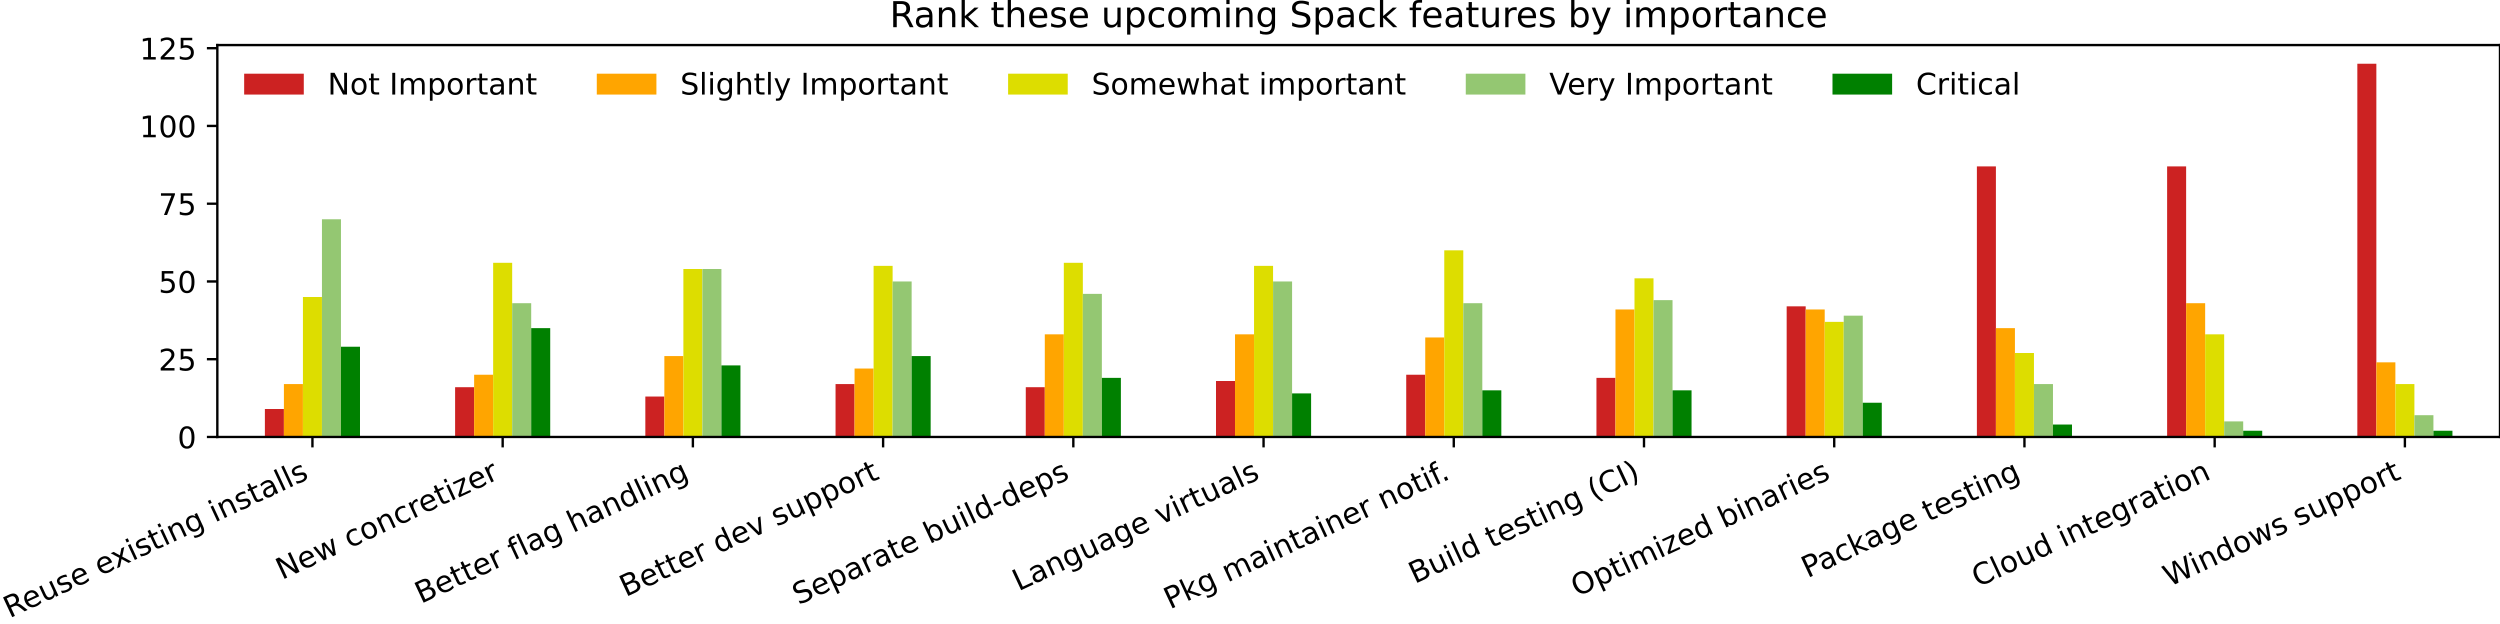 <?xml version="1.0" encoding="utf-8" standalone="no"?>
<!DOCTYPE svg PUBLIC "-//W3C//DTD SVG 1.1//EN"
  "http://www.w3.org/Graphics/SVG/1.1/DTD/svg11.dtd">
<!-- Created with matplotlib (https://matplotlib.org/) -->
<svg height="209.292pt" version="1.1" viewBox="0 0 838.524 209.292" width="838.524pt" xmlns="http://www.w3.org/2000/svg" xmlns:xlink="http://www.w3.org/1999/xlink">
 <defs>
  <style type="text/css">*{stroke-linecap:butt;stroke-linejoin:round;}</style>
 </defs>
 <g id="figure_1">
  <g id="patch_1">
   <path d="M 0 209.292 
L 838.524 209.292 
L 838.524 0 
L 0 0 
z
" style="fill:none;"/>
  </g>
  <g id="axes_1">
   <g id="patch_2">
    <path d="M 72.894 146.561 
L 838.524 146.561 
L 838.524 15.118 
L 72.894 15.118 
z
" style="fill:none;"/>
   </g>
   <g id="patch_3">
    <path clip-path="url(#p7098ac84a9)" d="M 88.844 146.561 
L 95.225 146.561 
L 95.225 137.172 
L 88.844 137.172 
z
" style="fill:#cc2222;"/>
   </g>
   <g id="patch_4">
    <path clip-path="url(#p7098ac84a9)" d="M 152.647 146.561 
L 159.027 146.561 
L 159.027 129.87 
L 152.647 129.87 
z
" style="fill:#cc2222;"/>
   </g>
   <g id="patch_5">
    <path clip-path="url(#p7098ac84a9)" d="M 216.45 146.561 
L 222.83 146.561 
L 222.83 132.999 
L 216.45 132.999 
z
" style="fill:#cc2222;"/>
   </g>
   <g id="patch_6">
    <path clip-path="url(#p7098ac84a9)" d="M 280.252 146.561 
L 286.632 146.561 
L 286.632 128.826 
L 280.252 128.826 
z
" style="fill:#cc2222;"/>
   </g>
   <g id="patch_7">
    <path clip-path="url(#p7098ac84a9)" d="M 344.055 146.561 
L 350.435 146.561 
L 350.435 129.87 
L 344.055 129.87 
z
" style="fill:#cc2222;"/>
   </g>
   <g id="patch_8">
    <path clip-path="url(#p7098ac84a9)" d="M 407.857 146.561 
L 414.237 146.561 
L 414.237 127.783 
L 407.857 127.783 
z
" style="fill:#cc2222;"/>
   </g>
   <g id="patch_9">
    <path clip-path="url(#p7098ac84a9)" d="M 471.66 146.561 
L 478.04 146.561 
L 478.04 125.697 
L 471.66 125.697 
z
" style="fill:#cc2222;"/>
   </g>
   <g id="patch_10">
    <path clip-path="url(#p7098ac84a9)" d="M 535.462 146.561 
L 541.842 146.561 
L 541.842 126.74 
L 535.462 126.74 
z
" style="fill:#cc2222;"/>
   </g>
   <g id="patch_11">
    <path clip-path="url(#p7098ac84a9)" d="M 599.265 146.561 
L 605.645 146.561 
L 605.645 102.746 
L 599.265 102.746 
z
" style="fill:#cc2222;"/>
   </g>
   <g id="patch_12">
    <path clip-path="url(#p7098ac84a9)" d="M 663.067 146.561 
L 669.447 146.561 
L 669.447 55.803 
L 663.067 55.803 
z
" style="fill:#cc2222;"/>
   </g>
   <g id="patch_13">
    <path clip-path="url(#p7098ac84a9)" d="M 726.87 146.561 
L 733.25 146.561 
L 733.25 55.803 
L 726.87 55.803 
z
" style="fill:#cc2222;"/>
   </g>
   <g id="patch_14">
    <path clip-path="url(#p7098ac84a9)" d="M 790.672 146.561 
L 797.052 146.561 
L 797.052 21.377 
L 790.672 21.377 
z
" style="fill:#cc2222;"/>
   </g>
   <g id="patch_15">
    <path clip-path="url(#p7098ac84a9)" d="M 95.225 146.561 
L 101.605 146.561 
L 101.605 128.826 
L 95.225 128.826 
z
" style="fill:#ffa500;"/>
   </g>
   <g id="patch_16">
    <path clip-path="url(#p7098ac84a9)" d="M 159.027 146.561 
L 165.407 146.561 
L 165.407 125.697 
L 159.027 125.697 
z
" style="fill:#ffa500;"/>
   </g>
   <g id="patch_17">
    <path clip-path="url(#p7098ac84a9)" d="M 222.83 146.561 
L 229.21 146.561 
L 229.21 119.438 
L 222.83 119.438 
z
" style="fill:#ffa500;"/>
   </g>
   <g id="patch_18">
    <path clip-path="url(#p7098ac84a9)" d="M 286.632 146.561 
L 293.013 146.561 
L 293.013 123.61 
L 286.632 123.61 
z
" style="fill:#ffa500;"/>
   </g>
   <g id="patch_19">
    <path clip-path="url(#p7098ac84a9)" d="M 350.435 146.561 
L 356.815 146.561 
L 356.815 112.135 
L 350.435 112.135 
z
" style="fill:#ffa500;"/>
   </g>
   <g id="patch_20">
    <path clip-path="url(#p7098ac84a9)" d="M 414.237 146.561 
L 420.618 146.561 
L 420.618 112.135 
L 414.237 112.135 
z
" style="fill:#ffa500;"/>
   </g>
   <g id="patch_21">
    <path clip-path="url(#p7098ac84a9)" d="M 478.04 146.561 
L 484.42 146.561 
L 484.42 113.178 
L 478.04 113.178 
z
" style="fill:#ffa500;"/>
   </g>
   <g id="patch_22">
    <path clip-path="url(#p7098ac84a9)" d="M 541.842 146.561 
L 548.223 146.561 
L 548.223 103.79 
L 541.842 103.79 
z
" style="fill:#ffa500;"/>
   </g>
   <g id="patch_23">
    <path clip-path="url(#p7098ac84a9)" d="M 605.645 146.561 
L 612.025 146.561 
L 612.025 103.79 
L 605.645 103.79 
z
" style="fill:#ffa500;"/>
   </g>
   <g id="patch_24">
    <path clip-path="url(#p7098ac84a9)" d="M 669.447 146.561 
L 675.828 146.561 
L 675.828 110.049 
L 669.447 110.049 
z
" style="fill:#ffa500;"/>
   </g>
   <g id="patch_25">
    <path clip-path="url(#p7098ac84a9)" d="M 733.25 146.561 
L 739.63 146.561 
L 739.63 101.703 
L 733.25 101.703 
z
" style="fill:#ffa500;"/>
   </g>
   <g id="patch_26">
    <path clip-path="url(#p7098ac84a9)" d="M 797.052 146.561 
L 803.433 146.561 
L 803.433 121.524 
L 797.052 121.524 
z
" style="fill:#ffa500;"/>
   </g>
   <g id="patch_27">
    <path clip-path="url(#p7098ac84a9)" d="M 101.605 146.561 
L 107.985 146.561 
L 107.985 99.617 
L 101.605 99.617 
z
" style="fill:#dddd00;"/>
   </g>
   <g id="patch_28">
    <path clip-path="url(#p7098ac84a9)" d="M 165.407 146.561 
L 171.788 146.561 
L 171.788 88.142 
L 165.407 88.142 
z
" style="fill:#dddd00;"/>
   </g>
   <g id="patch_29">
    <path clip-path="url(#p7098ac84a9)" d="M 229.21 146.561 
L 235.59 146.561 
L 235.59 90.228 
L 229.21 90.228 
z
" style="fill:#dddd00;"/>
   </g>
   <g id="patch_30">
    <path clip-path="url(#p7098ac84a9)" d="M 293.013 146.561 
L 299.393 146.561 
L 299.393 89.185 
L 293.013 89.185 
z
" style="fill:#dddd00;"/>
   </g>
   <g id="patch_31">
    <path clip-path="url(#p7098ac84a9)" d="M 356.815 146.561 
L 363.195 146.561 
L 363.195 88.142 
L 356.815 88.142 
z
" style="fill:#dddd00;"/>
   </g>
   <g id="patch_32">
    <path clip-path="url(#p7098ac84a9)" d="M 420.618 146.561 
L 426.998 146.561 
L 426.998 89.185 
L 420.618 89.185 
z
" style="fill:#dddd00;"/>
   </g>
   <g id="patch_33">
    <path clip-path="url(#p7098ac84a9)" d="M 484.42 146.561 
L 490.8 146.561 
L 490.8 83.969 
L 484.42 83.969 
z
" style="fill:#dddd00;"/>
   </g>
   <g id="patch_34">
    <path clip-path="url(#p7098ac84a9)" d="M 548.223 146.561 
L 554.603 146.561 
L 554.603 93.358 
L 548.223 93.358 
z
" style="fill:#dddd00;"/>
   </g>
   <g id="patch_35">
    <path clip-path="url(#p7098ac84a9)" d="M 612.025 146.561 
L 618.405 146.561 
L 618.405 107.962 
L 612.025 107.962 
z
" style="fill:#dddd00;"/>
   </g>
   <g id="patch_36">
    <path clip-path="url(#p7098ac84a9)" d="M 675.828 146.561 
L 682.208 146.561 
L 682.208 118.394 
L 675.828 118.394 
z
" style="fill:#dddd00;"/>
   </g>
   <g id="patch_37">
    <path clip-path="url(#p7098ac84a9)" d="M 739.63 146.561 
L 746.01 146.561 
L 746.01 112.135 
L 739.63 112.135 
z
" style="fill:#dddd00;"/>
   </g>
   <g id="patch_38">
    <path clip-path="url(#p7098ac84a9)" d="M 803.433 146.561 
L 809.813 146.561 
L 809.813 128.826 
L 803.433 128.826 
z
" style="fill:#dddd00;"/>
   </g>
   <g id="patch_39">
    <path clip-path="url(#p7098ac84a9)" d="M 107.985 146.561 
L 114.365 146.561 
L 114.365 73.537 
L 107.985 73.537 
z
" style="fill:#94c772;"/>
   </g>
   <g id="patch_40">
    <path clip-path="url(#p7098ac84a9)" d="M 171.788 146.561 
L 178.168 146.561 
L 178.168 101.703 
L 171.788 101.703 
z
" style="fill:#94c772;"/>
   </g>
   <g id="patch_41">
    <path clip-path="url(#p7098ac84a9)" d="M 235.59 146.561 
L 241.971 146.561 
L 241.971 90.228 
L 235.59 90.228 
z
" style="fill:#94c772;"/>
   </g>
   <g id="patch_42">
    <path clip-path="url(#p7098ac84a9)" d="M 299.393 146.561 
L 305.773 146.561 
L 305.773 94.401 
L 299.393 94.401 
z
" style="fill:#94c772;"/>
   </g>
   <g id="patch_43">
    <path clip-path="url(#p7098ac84a9)" d="M 363.195 146.561 
L 369.576 146.561 
L 369.576 98.574 
L 363.195 98.574 
z
" style="fill:#94c772;"/>
   </g>
   <g id="patch_44">
    <path clip-path="url(#p7098ac84a9)" d="M 426.998 146.561 
L 433.378 146.561 
L 433.378 94.401 
L 426.998 94.401 
z
" style="fill:#94c772;"/>
   </g>
   <g id="patch_45">
    <path clip-path="url(#p7098ac84a9)" d="M 490.8 146.561 
L 497.181 146.561 
L 497.181 101.703 
L 490.8 101.703 
z
" style="fill:#94c772;"/>
   </g>
   <g id="patch_46">
    <path clip-path="url(#p7098ac84a9)" d="M 554.603 146.561 
L 560.983 146.561 
L 560.983 100.66 
L 554.603 100.66 
z
" style="fill:#94c772;"/>
   </g>
   <g id="patch_47">
    <path clip-path="url(#p7098ac84a9)" d="M 618.405 146.561 
L 624.786 146.561 
L 624.786 105.876 
L 618.405 105.876 
z
" style="fill:#94c772;"/>
   </g>
   <g id="patch_48">
    <path clip-path="url(#p7098ac84a9)" d="M 682.208 146.561 
L 688.588 146.561 
L 688.588 128.826 
L 682.208 128.826 
z
" style="fill:#94c772;"/>
   </g>
   <g id="patch_49">
    <path clip-path="url(#p7098ac84a9)" d="M 746.01 146.561 
L 752.391 146.561 
L 752.391 141.345 
L 746.01 141.345 
z
" style="fill:#94c772;"/>
   </g>
   <g id="patch_50">
    <path clip-path="url(#p7098ac84a9)" d="M 809.813 146.561 
L 816.193 146.561 
L 816.193 139.258 
L 809.813 139.258 
z
" style="fill:#94c772;"/>
   </g>
   <g id="patch_51">
    <path clip-path="url(#p7098ac84a9)" d="M 114.365 146.561 
L 120.746 146.561 
L 120.746 116.308 
L 114.365 116.308 
z
" style="fill:#008000;"/>
   </g>
   <g id="patch_52">
    <path clip-path="url(#p7098ac84a9)" d="M 178.168 146.561 
L 184.548 146.561 
L 184.548 110.049 
L 178.168 110.049 
z
" style="fill:#008000;"/>
   </g>
   <g id="patch_53">
    <path clip-path="url(#p7098ac84a9)" d="M 241.971 146.561 
L 248.351 146.561 
L 248.351 122.567 
L 241.971 122.567 
z
" style="fill:#008000;"/>
   </g>
   <g id="patch_54">
    <path clip-path="url(#p7098ac84a9)" d="M 305.773 146.561 
L 312.153 146.561 
L 312.153 119.438 
L 305.773 119.438 
z
" style="fill:#008000;"/>
   </g>
   <g id="patch_55">
    <path clip-path="url(#p7098ac84a9)" d="M 369.576 146.561 
L 375.956 146.561 
L 375.956 126.74 
L 369.576 126.74 
z
" style="fill:#008000;"/>
   </g>
   <g id="patch_56">
    <path clip-path="url(#p7098ac84a9)" d="M 433.378 146.561 
L 439.758 146.561 
L 439.758 131.956 
L 433.378 131.956 
z
" style="fill:#008000;"/>
   </g>
   <g id="patch_57">
    <path clip-path="url(#p7098ac84a9)" d="M 497.181 146.561 
L 503.561 146.561 
L 503.561 130.913 
L 497.181 130.913 
z
" style="fill:#008000;"/>
   </g>
   <g id="patch_58">
    <path clip-path="url(#p7098ac84a9)" d="M 560.983 146.561 
L 567.363 146.561 
L 567.363 130.913 
L 560.983 130.913 
z
" style="fill:#008000;"/>
   </g>
   <g id="patch_59">
    <path clip-path="url(#p7098ac84a9)" d="M 624.786 146.561 
L 631.166 146.561 
L 631.166 135.086 
L 624.786 135.086 
z
" style="fill:#008000;"/>
   </g>
   <g id="patch_60">
    <path clip-path="url(#p7098ac84a9)" d="M 688.588 146.561 
L 694.968 146.561 
L 694.968 142.388 
L 688.588 142.388 
z
" style="fill:#008000;"/>
   </g>
   <g id="patch_61">
    <path clip-path="url(#p7098ac84a9)" d="M 752.391 146.561 
L 758.771 146.561 
L 758.771 144.474 
L 752.391 144.474 
z
" style="fill:#008000;"/>
   </g>
   <g id="patch_62">
    <path clip-path="url(#p7098ac84a9)" d="M 816.193 146.561 
L 822.573 146.561 
L 822.573 144.474 
L 816.193 144.474 
z
" style="fill:#008000;"/>
   </g>
   <g id="matplotlib.axis_1">
    <g id="xtick_1">
     <g id="line2d_1">
      <defs>
       <path d="M 0 0 
L 0 3.5 
" id="mffd808b4ca" style="stroke:#000000;stroke-width:0.8;"/>
      </defs>
      <g>
       <use style="stroke:#000000;stroke-width:0.8;" x="104.795" xlink:href="#mffd808b4ca" y="146.561"/>
      </g>
     </g>
     <g id="text_1">
      <!-- Reuse existing installs -->
      <g transform="translate(3.211 207.407)rotate(-25)scale(0.1 -0.1)">
       <defs>
        <path d="M 44.391 34.188 
Q 47.562 33.109 50.562 29.594 
Q 53.562 26.078 56.594 19.922 
L 66.609 0 
L 56 0 
L 46.688 18.703 
Q 43.062 26.031 39.672 28.422 
Q 36.281 30.812 30.422 30.812 
L 19.672 30.812 
L 19.672 0 
L 9.812 0 
L 9.812 72.906 
L 32.078 72.906 
Q 44.578 72.906 50.734 67.672 
Q 56.891 62.453 56.891 51.906 
Q 56.891 45.016 53.688 40.469 
Q 50.484 35.938 44.391 34.188 
z
M 19.672 64.797 
L 19.672 38.922 
L 32.078 38.922 
Q 39.203 38.922 42.844 42.219 
Q 46.484 45.516 46.484 51.906 
Q 46.484 58.297 42.844 61.547 
Q 39.203 64.797 32.078 64.797 
z
" id="DejaVuSans-82"/>
        <path d="M 56.203 29.594 
L 56.203 25.203 
L 14.891 25.203 
Q 15.484 15.922 20.484 11.062 
Q 25.484 6.203 34.422 6.203 
Q 39.594 6.203 44.453 7.469 
Q 49.312 8.734 54.109 11.281 
L 54.109 2.781 
Q 49.266 0.734 44.188 -0.344 
Q 39.109 -1.422 33.891 -1.422 
Q 20.797 -1.422 13.156 6.188 
Q 5.516 13.812 5.516 26.812 
Q 5.516 40.234 12.766 48.109 
Q 20.016 56 32.328 56 
Q 43.359 56 49.781 48.891 
Q 56.203 41.797 56.203 29.594 
z
M 47.219 32.234 
Q 47.125 39.594 43.094 43.984 
Q 39.062 48.391 32.422 48.391 
Q 24.906 48.391 20.391 44.141 
Q 15.875 39.891 15.188 32.172 
z
" id="DejaVuSans-101"/>
        <path d="M 8.5 21.578 
L 8.5 54.688 
L 17.484 54.688 
L 17.484 21.922 
Q 17.484 14.156 20.5 10.266 
Q 23.531 6.391 29.594 6.391 
Q 36.859 6.391 41.078 11.031 
Q 45.312 15.672 45.312 23.688 
L 45.312 54.688 
L 54.297 54.688 
L 54.297 0 
L 45.312 0 
L 45.312 8.406 
Q 42.047 3.422 37.719 1 
Q 33.406 -1.422 27.688 -1.422 
Q 18.266 -1.422 13.375 4.438 
Q 8.5 10.297 8.5 21.578 
z
M 31.109 56 
z
" id="DejaVuSans-117"/>
        <path d="M 44.281 53.078 
L 44.281 44.578 
Q 40.484 46.531 36.375 47.5 
Q 32.281 48.484 27.875 48.484 
Q 21.188 48.484 17.844 46.438 
Q 14.5 44.391 14.5 40.281 
Q 14.5 37.156 16.891 35.375 
Q 19.281 33.594 26.516 31.984 
L 29.594 31.297 
Q 39.156 29.25 43.188 25.516 
Q 47.219 21.781 47.219 15.094 
Q 47.219 7.469 41.188 3.016 
Q 35.156 -1.422 24.609 -1.422 
Q 20.219 -1.422 15.453 -0.562 
Q 10.688 0.297 5.422 2 
L 5.422 11.281 
Q 10.406 8.688 15.234 7.391 
Q 20.062 6.109 24.812 6.109 
Q 31.156 6.109 34.562 8.281 
Q 37.984 10.453 37.984 14.406 
Q 37.984 18.062 35.516 20.016 
Q 33.062 21.969 24.703 23.781 
L 21.578 24.516 
Q 13.234 26.266 9.516 29.906 
Q 5.812 33.547 5.812 39.891 
Q 5.812 47.609 11.281 51.797 
Q 16.75 56 26.812 56 
Q 31.781 56 36.172 55.266 
Q 40.578 54.547 44.281 53.078 
z
" id="DejaVuSans-115"/>
        <path id="DejaVuSans-32"/>
        <path d="M 54.891 54.688 
L 35.109 28.078 
L 55.906 0 
L 45.312 0 
L 29.391 21.484 
L 13.484 0 
L 2.875 0 
L 24.125 28.609 
L 4.688 54.688 
L 15.281 54.688 
L 29.781 35.203 
L 44.281 54.688 
z
" id="DejaVuSans-120"/>
        <path d="M 9.422 54.688 
L 18.406 54.688 
L 18.406 0 
L 9.422 0 
z
M 9.422 75.984 
L 18.406 75.984 
L 18.406 64.594 
L 9.422 64.594 
z
" id="DejaVuSans-105"/>
        <path d="M 18.312 70.219 
L 18.312 54.688 
L 36.812 54.688 
L 36.812 47.703 
L 18.312 47.703 
L 18.312 18.016 
Q 18.312 11.328 20.141 9.422 
Q 21.969 7.516 27.594 7.516 
L 36.812 7.516 
L 36.812 0 
L 27.594 0 
Q 17.188 0 13.234 3.875 
Q 9.281 7.766 9.281 18.016 
L 9.281 47.703 
L 2.688 47.703 
L 2.688 54.688 
L 9.281 54.688 
L 9.281 70.219 
z
" id="DejaVuSans-116"/>
        <path d="M 54.891 33.016 
L 54.891 0 
L 45.906 0 
L 45.906 32.719 
Q 45.906 40.484 42.875 44.328 
Q 39.844 48.188 33.797 48.188 
Q 26.516 48.188 22.312 43.547 
Q 18.109 38.922 18.109 30.906 
L 18.109 0 
L 9.078 0 
L 9.078 54.688 
L 18.109 54.688 
L 18.109 46.188 
Q 21.344 51.125 25.703 53.562 
Q 30.078 56 35.797 56 
Q 45.219 56 50.047 50.172 
Q 54.891 44.344 54.891 33.016 
z
" id="DejaVuSans-110"/>
        <path d="M 45.406 27.984 
Q 45.406 37.75 41.375 43.109 
Q 37.359 48.484 30.078 48.484 
Q 22.859 48.484 18.828 43.109 
Q 14.797 37.75 14.797 27.984 
Q 14.797 18.266 18.828 12.891 
Q 22.859 7.516 30.078 7.516 
Q 37.359 7.516 41.375 12.891 
Q 45.406 18.266 45.406 27.984 
z
M 54.391 6.781 
Q 54.391 -7.172 48.188 -13.984 
Q 42 -20.797 29.203 -20.797 
Q 24.469 -20.797 20.266 -20.094 
Q 16.062 -19.391 12.109 -17.922 
L 12.109 -9.188 
Q 16.062 -11.328 19.922 -12.344 
Q 23.781 -13.375 27.781 -13.375 
Q 36.625 -13.375 41.016 -8.766 
Q 45.406 -4.156 45.406 5.172 
L 45.406 9.625 
Q 42.625 4.781 38.281 2.391 
Q 33.938 0 27.875 0 
Q 17.828 0 11.672 7.656 
Q 5.516 15.328 5.516 27.984 
Q 5.516 40.672 11.672 48.328 
Q 17.828 56 27.875 56 
Q 33.938 56 38.281 53.609 
Q 42.625 51.219 45.406 46.391 
L 45.406 54.688 
L 54.391 54.688 
z
" id="DejaVuSans-103"/>
        <path d="M 34.281 27.484 
Q 23.391 27.484 19.188 25 
Q 14.984 22.516 14.984 16.5 
Q 14.984 11.719 18.141 8.906 
Q 21.297 6.109 26.703 6.109 
Q 34.188 6.109 38.703 11.406 
Q 43.219 16.703 43.219 25.484 
L 43.219 27.484 
z
M 52.203 31.203 
L 52.203 0 
L 43.219 0 
L 43.219 8.297 
Q 40.141 3.328 35.547 0.953 
Q 30.953 -1.422 24.312 -1.422 
Q 15.922 -1.422 10.953 3.297 
Q 6 8.016 6 15.922 
Q 6 25.141 12.172 29.828 
Q 18.359 34.516 30.609 34.516 
L 43.219 34.516 
L 43.219 35.406 
Q 43.219 41.609 39.141 45 
Q 35.062 48.391 27.688 48.391 
Q 23 48.391 18.547 47.266 
Q 14.109 46.141 10.016 43.891 
L 10.016 52.203 
Q 14.938 54.109 19.578 55.047 
Q 24.219 56 28.609 56 
Q 40.484 56 46.344 49.844 
Q 52.203 43.703 52.203 31.203 
z
" id="DejaVuSans-97"/>
        <path d="M 9.422 75.984 
L 18.406 75.984 
L 18.406 0 
L 9.422 0 
z
" id="DejaVuSans-108"/>
       </defs>
       <use xlink:href="#DejaVuSans-82"/>
       <use x="64.982" xlink:href="#DejaVuSans-101"/>
       <use x="126.506" xlink:href="#DejaVuSans-117"/>
       <use x="189.885" xlink:href="#DejaVuSans-115"/>
       <use x="241.984" xlink:href="#DejaVuSans-101"/>
       <use x="303.508" xlink:href="#DejaVuSans-32"/>
       <use x="335.295" xlink:href="#DejaVuSans-101"/>
       <use x="395.068" xlink:href="#DejaVuSans-120"/>
       <use x="454.248" xlink:href="#DejaVuSans-105"/>
       <use x="482.031" xlink:href="#DejaVuSans-115"/>
       <use x="534.131" xlink:href="#DejaVuSans-116"/>
       <use x="573.34" xlink:href="#DejaVuSans-105"/>
       <use x="601.123" xlink:href="#DejaVuSans-110"/>
       <use x="664.502" xlink:href="#DejaVuSans-103"/>
       <use x="727.979" xlink:href="#DejaVuSans-32"/>
       <use x="759.766" xlink:href="#DejaVuSans-105"/>
       <use x="787.549" xlink:href="#DejaVuSans-110"/>
       <use x="850.928" xlink:href="#DejaVuSans-115"/>
       <use x="903.027" xlink:href="#DejaVuSans-116"/>
       <use x="942.236" xlink:href="#DejaVuSans-97"/>
       <use x="1003.516" xlink:href="#DejaVuSans-108"/>
       <use x="1031.299" xlink:href="#DejaVuSans-108"/>
       <use x="1059.082" xlink:href="#DejaVuSans-115"/>
      </g>
     </g>
    </g>
    <g id="xtick_2">
     <g id="line2d_2">
      <g>
       <use style="stroke:#000000;stroke-width:0.8;" x="168.598" xlink:href="#mffd808b4ca" y="146.561"/>
      </g>
     </g>
     <g id="text_2">
      <!-- New concretizer -->
      <g transform="translate(94.585 194.55)rotate(-25)scale(0.1 -0.1)">
       <defs>
        <path d="M 9.812 72.906 
L 23.094 72.906 
L 55.422 11.922 
L 55.422 72.906 
L 64.984 72.906 
L 64.984 0 
L 51.703 0 
L 19.391 60.984 
L 19.391 0 
L 9.812 0 
z
" id="DejaVuSans-78"/>
        <path d="M 4.203 54.688 
L 13.188 54.688 
L 24.422 12.016 
L 35.594 54.688 
L 46.188 54.688 
L 57.422 12.016 
L 68.609 54.688 
L 77.594 54.688 
L 63.281 0 
L 52.688 0 
L 40.922 44.828 
L 29.109 0 
L 18.5 0 
z
" id="DejaVuSans-119"/>
        <path d="M 48.781 52.594 
L 48.781 44.188 
Q 44.969 46.297 41.141 47.344 
Q 37.312 48.391 33.406 48.391 
Q 24.656 48.391 19.812 42.844 
Q 14.984 37.312 14.984 27.297 
Q 14.984 17.281 19.812 11.734 
Q 24.656 6.203 33.406 6.203 
Q 37.312 6.203 41.141 7.25 
Q 44.969 8.297 48.781 10.406 
L 48.781 2.094 
Q 45.016 0.344 40.984 -0.531 
Q 36.969 -1.422 32.422 -1.422 
Q 20.062 -1.422 12.781 6.344 
Q 5.516 14.109 5.516 27.297 
Q 5.516 40.672 12.859 48.328 
Q 20.219 56 33.016 56 
Q 37.156 56 41.109 55.141 
Q 45.062 54.297 48.781 52.594 
z
" id="DejaVuSans-99"/>
        <path d="M 30.609 48.391 
Q 23.391 48.391 19.188 42.75 
Q 14.984 37.109 14.984 27.297 
Q 14.984 17.484 19.156 11.844 
Q 23.344 6.203 30.609 6.203 
Q 37.797 6.203 41.984 11.859 
Q 46.188 17.531 46.188 27.297 
Q 46.188 37.016 41.984 42.703 
Q 37.797 48.391 30.609 48.391 
z
M 30.609 56 
Q 42.328 56 49.016 48.375 
Q 55.719 40.766 55.719 27.297 
Q 55.719 13.875 49.016 6.219 
Q 42.328 -1.422 30.609 -1.422 
Q 18.844 -1.422 12.172 6.219 
Q 5.516 13.875 5.516 27.297 
Q 5.516 40.766 12.172 48.375 
Q 18.844 56 30.609 56 
z
" id="DejaVuSans-111"/>
        <path d="M 41.109 46.297 
Q 39.594 47.172 37.812 47.578 
Q 36.031 48 33.891 48 
Q 26.266 48 22.188 43.047 
Q 18.109 38.094 18.109 28.812 
L 18.109 0 
L 9.078 0 
L 9.078 54.688 
L 18.109 54.688 
L 18.109 46.188 
Q 20.953 51.172 25.484 53.578 
Q 30.031 56 36.531 56 
Q 37.453 56 38.578 55.875 
Q 39.703 55.766 41.062 55.516 
z
" id="DejaVuSans-114"/>
        <path d="M 5.516 54.688 
L 48.188 54.688 
L 48.188 46.484 
L 14.406 7.172 
L 48.188 7.172 
L 48.188 0 
L 4.297 0 
L 4.297 8.203 
L 38.094 47.516 
L 5.516 47.516 
z
" id="DejaVuSans-122"/>
       </defs>
       <use xlink:href="#DejaVuSans-78"/>
       <use x="74.805" xlink:href="#DejaVuSans-101"/>
       <use x="136.328" xlink:href="#DejaVuSans-119"/>
       <use x="218.115" xlink:href="#DejaVuSans-32"/>
       <use x="249.902" xlink:href="#DejaVuSans-99"/>
       <use x="304.883" xlink:href="#DejaVuSans-111"/>
       <use x="366.064" xlink:href="#DejaVuSans-110"/>
       <use x="429.443" xlink:href="#DejaVuSans-99"/>
       <use x="484.424" xlink:href="#DejaVuSans-114"/>
       <use x="523.287" xlink:href="#DejaVuSans-101"/>
       <use x="584.811" xlink:href="#DejaVuSans-116"/>
       <use x="624.02" xlink:href="#DejaVuSans-105"/>
       <use x="651.803" xlink:href="#DejaVuSans-122"/>
       <use x="704.293" xlink:href="#DejaVuSans-101"/>
       <use x="765.816" xlink:href="#DejaVuSans-114"/>
      </g>
     </g>
    </g>
    <g id="xtick_3">
     <g id="line2d_3">
      <g>
       <use style="stroke:#000000;stroke-width:0.8;" x="232.4" xlink:href="#mffd808b4ca" y="146.561"/>
      </g>
     </g>
     <g id="text_3">
      <!-- Better flag handling -->
      <g transform="translate(141.213 202.558)rotate(-25)scale(0.1 -0.1)">
       <defs>
        <path d="M 19.672 34.812 
L 19.672 8.109 
L 35.5 8.109 
Q 43.453 8.109 47.281 11.406 
Q 51.125 14.703 51.125 21.484 
Q 51.125 28.328 47.281 31.562 
Q 43.453 34.812 35.5 34.812 
z
M 19.672 64.797 
L 19.672 42.828 
L 34.281 42.828 
Q 41.5 42.828 45.031 45.531 
Q 48.578 48.25 48.578 53.812 
Q 48.578 59.328 45.031 62.062 
Q 41.5 64.797 34.281 64.797 
z
M 9.812 72.906 
L 35.016 72.906 
Q 46.297 72.906 52.391 68.219 
Q 58.5 63.531 58.5 54.891 
Q 58.5 48.188 55.375 44.234 
Q 52.25 40.281 46.188 39.312 
Q 53.469 37.75 57.5 32.781 
Q 61.531 27.828 61.531 20.406 
Q 61.531 10.641 54.891 5.312 
Q 48.25 0 35.984 0 
L 9.812 0 
z
" id="DejaVuSans-66"/>
        <path d="M 37.109 75.984 
L 37.109 68.5 
L 28.516 68.5 
Q 23.688 68.5 21.797 66.547 
Q 19.922 64.594 19.922 59.516 
L 19.922 54.688 
L 34.719 54.688 
L 34.719 47.703 
L 19.922 47.703 
L 19.922 0 
L 10.891 0 
L 10.891 47.703 
L 2.297 47.703 
L 2.297 54.688 
L 10.891 54.688 
L 10.891 58.5 
Q 10.891 67.625 15.141 71.797 
Q 19.391 75.984 28.609 75.984 
z
" id="DejaVuSans-102"/>
        <path d="M 54.891 33.016 
L 54.891 0 
L 45.906 0 
L 45.906 32.719 
Q 45.906 40.484 42.875 44.328 
Q 39.844 48.188 33.797 48.188 
Q 26.516 48.188 22.312 43.547 
Q 18.109 38.922 18.109 30.906 
L 18.109 0 
L 9.078 0 
L 9.078 75.984 
L 18.109 75.984 
L 18.109 46.188 
Q 21.344 51.125 25.703 53.562 
Q 30.078 56 35.797 56 
Q 45.219 56 50.047 50.172 
Q 54.891 44.344 54.891 33.016 
z
" id="DejaVuSans-104"/>
        <path d="M 45.406 46.391 
L 45.406 75.984 
L 54.391 75.984 
L 54.391 0 
L 45.406 0 
L 45.406 8.203 
Q 42.578 3.328 38.25 0.953 
Q 33.938 -1.422 27.875 -1.422 
Q 17.969 -1.422 11.734 6.484 
Q 5.516 14.406 5.516 27.297 
Q 5.516 40.188 11.734 48.094 
Q 17.969 56 27.875 56 
Q 33.938 56 38.25 53.625 
Q 42.578 51.266 45.406 46.391 
z
M 14.797 27.297 
Q 14.797 17.391 18.875 11.75 
Q 22.953 6.109 30.078 6.109 
Q 37.203 6.109 41.297 11.75 
Q 45.406 17.391 45.406 27.297 
Q 45.406 37.203 41.297 42.844 
Q 37.203 48.484 30.078 48.484 
Q 22.953 48.484 18.875 42.844 
Q 14.797 37.203 14.797 27.297 
z
" id="DejaVuSans-100"/>
       </defs>
       <use xlink:href="#DejaVuSans-66"/>
       <use x="68.604" xlink:href="#DejaVuSans-101"/>
       <use x="130.127" xlink:href="#DejaVuSans-116"/>
       <use x="169.336" xlink:href="#DejaVuSans-116"/>
       <use x="208.545" xlink:href="#DejaVuSans-101"/>
       <use x="270.068" xlink:href="#DejaVuSans-114"/>
       <use x="311.182" xlink:href="#DejaVuSans-32"/>
       <use x="342.969" xlink:href="#DejaVuSans-102"/>
       <use x="378.174" xlink:href="#DejaVuSans-108"/>
       <use x="405.957" xlink:href="#DejaVuSans-97"/>
       <use x="467.236" xlink:href="#DejaVuSans-103"/>
       <use x="530.713" xlink:href="#DejaVuSans-32"/>
       <use x="562.5" xlink:href="#DejaVuSans-104"/>
       <use x="625.879" xlink:href="#DejaVuSans-97"/>
       <use x="687.158" xlink:href="#DejaVuSans-110"/>
       <use x="750.537" xlink:href="#DejaVuSans-100"/>
       <use x="814.014" xlink:href="#DejaVuSans-108"/>
       <use x="841.797" xlink:href="#DejaVuSans-105"/>
       <use x="869.58" xlink:href="#DejaVuSans-110"/>
       <use x="932.959" xlink:href="#DejaVuSans-103"/>
      </g>
     </g>
    </g>
    <g id="xtick_4">
     <g id="line2d_4">
      <g>
       <use style="stroke:#000000;stroke-width:0.8;" x="296.203" xlink:href="#mffd808b4ca" y="146.561"/>
      </g>
     </g>
     <g id="text_4">
      <!-- Better dev support -->
      <g transform="translate(209.869 200.295)rotate(-25)scale(0.1 -0.1)">
       <defs>
        <path d="M 2.984 54.688 
L 12.5 54.688 
L 29.594 8.797 
L 46.688 54.688 
L 56.203 54.688 
L 35.688 0 
L 23.484 0 
z
" id="DejaVuSans-118"/>
        <path d="M 18.109 8.203 
L 18.109 -20.797 
L 9.078 -20.797 
L 9.078 54.688 
L 18.109 54.688 
L 18.109 46.391 
Q 20.953 51.266 25.266 53.625 
Q 29.594 56 35.594 56 
Q 45.562 56 51.781 48.094 
Q 58.016 40.188 58.016 27.297 
Q 58.016 14.406 51.781 6.484 
Q 45.562 -1.422 35.594 -1.422 
Q 29.594 -1.422 25.266 0.953 
Q 20.953 3.328 18.109 8.203 
z
M 48.688 27.297 
Q 48.688 37.203 44.609 42.844 
Q 40.531 48.484 33.406 48.484 
Q 26.266 48.484 22.188 42.844 
Q 18.109 37.203 18.109 27.297 
Q 18.109 17.391 22.188 11.75 
Q 26.266 6.109 33.406 6.109 
Q 40.531 6.109 44.609 11.75 
Q 48.688 17.391 48.688 27.297 
z
" id="DejaVuSans-112"/>
       </defs>
       <use xlink:href="#DejaVuSans-66"/>
       <use x="68.604" xlink:href="#DejaVuSans-101"/>
       <use x="130.127" xlink:href="#DejaVuSans-116"/>
       <use x="169.336" xlink:href="#DejaVuSans-116"/>
       <use x="208.545" xlink:href="#DejaVuSans-101"/>
       <use x="270.068" xlink:href="#DejaVuSans-114"/>
       <use x="311.182" xlink:href="#DejaVuSans-32"/>
       <use x="342.969" xlink:href="#DejaVuSans-100"/>
       <use x="406.445" xlink:href="#DejaVuSans-101"/>
       <use x="467.969" xlink:href="#DejaVuSans-118"/>
       <use x="527.148" xlink:href="#DejaVuSans-32"/>
       <use x="558.936" xlink:href="#DejaVuSans-115"/>
       <use x="611.035" xlink:href="#DejaVuSans-117"/>
       <use x="674.414" xlink:href="#DejaVuSans-112"/>
       <use x="737.891" xlink:href="#DejaVuSans-112"/>
       <use x="801.367" xlink:href="#DejaVuSans-111"/>
       <use x="862.549" xlink:href="#DejaVuSans-114"/>
       <use x="903.662" xlink:href="#DejaVuSans-116"/>
      </g>
     </g>
    </g>
    <g id="xtick_5">
     <g id="line2d_5">
      <g>
       <use style="stroke:#000000;stroke-width:0.8;" x="360.005" xlink:href="#mffd808b4ca" y="146.561"/>
      </g>
     </g>
     <g id="text_5">
      <!-- Separate build-deps -->
      <g transform="translate(267.837 203.016)rotate(-25)scale(0.1 -0.1)">
       <defs>
        <path d="M 53.516 70.516 
L 53.516 60.891 
Q 47.906 63.578 42.922 64.891 
Q 37.938 66.219 33.297 66.219 
Q 25.25 66.219 20.875 63.094 
Q 16.5 59.969 16.5 54.203 
Q 16.5 49.359 19.406 46.891 
Q 22.312 44.438 30.422 42.922 
L 36.375 41.703 
Q 47.406 39.594 52.656 34.297 
Q 57.906 29 57.906 20.125 
Q 57.906 9.516 50.797 4.047 
Q 43.703 -1.422 29.984 -1.422 
Q 24.812 -1.422 18.969 -0.25 
Q 13.141 0.922 6.891 3.219 
L 6.891 13.375 
Q 12.891 10.016 18.656 8.297 
Q 24.422 6.594 29.984 6.594 
Q 38.422 6.594 43.016 9.906 
Q 47.609 13.234 47.609 19.391 
Q 47.609 24.75 44.312 27.781 
Q 41.016 30.812 33.5 32.328 
L 27.484 33.5 
Q 16.453 35.688 11.516 40.375 
Q 6.594 45.062 6.594 53.422 
Q 6.594 63.094 13.406 68.656 
Q 20.219 74.219 32.172 74.219 
Q 37.312 74.219 42.625 73.281 
Q 47.953 72.359 53.516 70.516 
z
" id="DejaVuSans-83"/>
        <path d="M 48.688 27.297 
Q 48.688 37.203 44.609 42.844 
Q 40.531 48.484 33.406 48.484 
Q 26.266 48.484 22.188 42.844 
Q 18.109 37.203 18.109 27.297 
Q 18.109 17.391 22.188 11.75 
Q 26.266 6.109 33.406 6.109 
Q 40.531 6.109 44.609 11.75 
Q 48.688 17.391 48.688 27.297 
z
M 18.109 46.391 
Q 20.953 51.266 25.266 53.625 
Q 29.594 56 35.594 56 
Q 45.562 56 51.781 48.094 
Q 58.016 40.188 58.016 27.297 
Q 58.016 14.406 51.781 6.484 
Q 45.562 -1.422 35.594 -1.422 
Q 29.594 -1.422 25.266 0.953 
Q 20.953 3.328 18.109 8.203 
L 18.109 0 
L 9.078 0 
L 9.078 75.984 
L 18.109 75.984 
z
" id="DejaVuSans-98"/>
        <path d="M 4.891 31.391 
L 31.203 31.391 
L 31.203 23.391 
L 4.891 23.391 
z
" id="DejaVuSans-45"/>
       </defs>
       <use xlink:href="#DejaVuSans-83"/>
       <use x="63.477" xlink:href="#DejaVuSans-101"/>
       <use x="125" xlink:href="#DejaVuSans-112"/>
       <use x="188.477" xlink:href="#DejaVuSans-97"/>
       <use x="249.756" xlink:href="#DejaVuSans-114"/>
       <use x="290.869" xlink:href="#DejaVuSans-97"/>
       <use x="352.148" xlink:href="#DejaVuSans-116"/>
       <use x="391.357" xlink:href="#DejaVuSans-101"/>
       <use x="452.881" xlink:href="#DejaVuSans-32"/>
       <use x="484.668" xlink:href="#DejaVuSans-98"/>
       <use x="548.145" xlink:href="#DejaVuSans-117"/>
       <use x="611.523" xlink:href="#DejaVuSans-105"/>
       <use x="639.307" xlink:href="#DejaVuSans-108"/>
       <use x="667.09" xlink:href="#DejaVuSans-100"/>
       <use x="730.566" xlink:href="#DejaVuSans-45"/>
       <use x="766.65" xlink:href="#DejaVuSans-100"/>
       <use x="830.127" xlink:href="#DejaVuSans-101"/>
       <use x="891.65" xlink:href="#DejaVuSans-112"/>
       <use x="955.127" xlink:href="#DejaVuSans-115"/>
      </g>
     </g>
    </g>
    <g id="xtick_6">
     <g id="line2d_6">
      <g>
       <use style="stroke:#000000;stroke-width:0.8;" x="423.808" xlink:href="#mffd808b4ca" y="146.561"/>
      </g>
     </g>
     <g id="text_6">
      <!-- Language virtuals -->
      <g transform="translate(341.622 198.361)rotate(-25)scale(0.1 -0.1)">
       <defs>
        <path d="M 9.812 72.906 
L 19.672 72.906 
L 19.672 8.297 
L 55.172 8.297 
L 55.172 0 
L 9.812 0 
z
" id="DejaVuSans-76"/>
       </defs>
       <use xlink:href="#DejaVuSans-76"/>
       <use x="55.713" xlink:href="#DejaVuSans-97"/>
       <use x="116.992" xlink:href="#DejaVuSans-110"/>
       <use x="180.371" xlink:href="#DejaVuSans-103"/>
       <use x="243.848" xlink:href="#DejaVuSans-117"/>
       <use x="307.227" xlink:href="#DejaVuSans-97"/>
       <use x="368.506" xlink:href="#DejaVuSans-103"/>
       <use x="431.982" xlink:href="#DejaVuSans-101"/>
       <use x="493.506" xlink:href="#DejaVuSans-32"/>
       <use x="525.293" xlink:href="#DejaVuSans-118"/>
       <use x="584.473" xlink:href="#DejaVuSans-105"/>
       <use x="612.256" xlink:href="#DejaVuSans-114"/>
       <use x="653.369" xlink:href="#DejaVuSans-116"/>
       <use x="692.578" xlink:href="#DejaVuSans-117"/>
       <use x="755.957" xlink:href="#DejaVuSans-97"/>
       <use x="817.236" xlink:href="#DejaVuSans-108"/>
       <use x="845.02" xlink:href="#DejaVuSans-115"/>
      </g>
     </g>
    </g>
    <g id="xtick_7">
     <g id="line2d_7">
      <g>
       <use style="stroke:#000000;stroke-width:0.8;" x="487.61" xlink:href="#mffd808b4ca" y="146.561"/>
      </g>
     </g>
     <g id="text_7">
      <!-- Pkg maintainer notif. -->
      <g transform="translate(392.416 204.427)rotate(-25)scale(0.1 -0.1)">
       <defs>
        <path d="M 19.672 64.797 
L 19.672 37.406 
L 32.078 37.406 
Q 38.969 37.406 42.719 40.969 
Q 46.484 44.531 46.484 51.125 
Q 46.484 57.672 42.719 61.234 
Q 38.969 64.797 32.078 64.797 
z
M 9.812 72.906 
L 32.078 72.906 
Q 44.344 72.906 50.609 67.359 
Q 56.891 61.812 56.891 51.125 
Q 56.891 40.328 50.609 34.812 
Q 44.344 29.297 32.078 29.297 
L 19.672 29.297 
L 19.672 0 
L 9.812 0 
z
" id="DejaVuSans-80"/>
        <path d="M 9.078 75.984 
L 18.109 75.984 
L 18.109 31.109 
L 44.922 54.688 
L 56.391 54.688 
L 27.391 29.109 
L 57.625 0 
L 45.906 0 
L 18.109 26.703 
L 18.109 0 
L 9.078 0 
z
" id="DejaVuSans-107"/>
        <path d="M 52 44.188 
Q 55.375 50.25 60.062 53.125 
Q 64.75 56 71.094 56 
Q 79.641 56 84.281 50.016 
Q 88.922 44.047 88.922 33.016 
L 88.922 0 
L 79.891 0 
L 79.891 32.719 
Q 79.891 40.578 77.094 44.375 
Q 74.312 48.188 68.609 48.188 
Q 61.625 48.188 57.562 43.547 
Q 53.516 38.922 53.516 30.906 
L 53.516 0 
L 44.484 0 
L 44.484 32.719 
Q 44.484 40.625 41.703 44.406 
Q 38.922 48.188 33.109 48.188 
Q 26.219 48.188 22.156 43.531 
Q 18.109 38.875 18.109 30.906 
L 18.109 0 
L 9.078 0 
L 9.078 54.688 
L 18.109 54.688 
L 18.109 46.188 
Q 21.188 51.219 25.484 53.609 
Q 29.781 56 35.688 56 
Q 41.656 56 45.828 52.969 
Q 50 49.953 52 44.188 
z
" id="DejaVuSans-109"/>
        <path d="M 10.688 12.406 
L 21 12.406 
L 21 0 
L 10.688 0 
z
" id="DejaVuSans-46"/>
       </defs>
       <use xlink:href="#DejaVuSans-80"/>
       <use x="60.303" xlink:href="#DejaVuSans-107"/>
       <use x="118.213" xlink:href="#DejaVuSans-103"/>
       <use x="181.689" xlink:href="#DejaVuSans-32"/>
       <use x="213.477" xlink:href="#DejaVuSans-109"/>
       <use x="310.889" xlink:href="#DejaVuSans-97"/>
       <use x="372.168" xlink:href="#DejaVuSans-105"/>
       <use x="399.951" xlink:href="#DejaVuSans-110"/>
       <use x="463.33" xlink:href="#DejaVuSans-116"/>
       <use x="502.539" xlink:href="#DejaVuSans-97"/>
       <use x="563.818" xlink:href="#DejaVuSans-105"/>
       <use x="591.602" xlink:href="#DejaVuSans-110"/>
       <use x="654.98" xlink:href="#DejaVuSans-101"/>
       <use x="716.504" xlink:href="#DejaVuSans-114"/>
       <use x="757.617" xlink:href="#DejaVuSans-32"/>
       <use x="789.404" xlink:href="#DejaVuSans-110"/>
       <use x="852.783" xlink:href="#DejaVuSans-111"/>
       <use x="913.965" xlink:href="#DejaVuSans-116"/>
       <use x="953.174" xlink:href="#DejaVuSans-105"/>
       <use x="980.957" xlink:href="#DejaVuSans-102"/>
       <use x="1008.912" xlink:href="#DejaVuSans-46"/>
      </g>
     </g>
    </g>
    <g id="xtick_8">
     <g id="line2d_8">
      <g>
       <use style="stroke:#000000;stroke-width:0.8;" x="551.413" xlink:href="#mffd808b4ca" y="146.561"/>
      </g>
     </g>
     <g id="text_8">
      <!-- Build testing (CI) -->
      <g transform="translate(474.529 195.889)rotate(-25)scale(0.1 -0.1)">
       <defs>
        <path d="M 31 75.875 
Q 24.469 64.656 21.281 53.656 
Q 18.109 42.672 18.109 31.391 
Q 18.109 20.125 21.312 9.062 
Q 24.516 -2 31 -13.188 
L 23.188 -13.188 
Q 15.875 -1.703 12.234 9.375 
Q 8.594 20.453 8.594 31.391 
Q 8.594 42.281 12.203 53.312 
Q 15.828 64.359 23.188 75.875 
z
" id="DejaVuSans-40"/>
        <path d="M 64.406 67.281 
L 64.406 56.891 
Q 59.422 61.531 53.781 63.812 
Q 48.141 66.109 41.797 66.109 
Q 29.297 66.109 22.656 58.469 
Q 16.016 50.828 16.016 36.375 
Q 16.016 21.969 22.656 14.328 
Q 29.297 6.688 41.797 6.688 
Q 48.141 6.688 53.781 8.984 
Q 59.422 11.281 64.406 15.922 
L 64.406 5.609 
Q 59.234 2.094 53.438 0.328 
Q 47.656 -1.422 41.219 -1.422 
Q 24.656 -1.422 15.125 8.703 
Q 5.609 18.844 5.609 36.375 
Q 5.609 53.953 15.125 64.078 
Q 24.656 74.219 41.219 74.219 
Q 47.75 74.219 53.531 72.484 
Q 59.328 70.75 64.406 67.281 
z
" id="DejaVuSans-67"/>
        <path d="M 9.812 72.906 
L 19.672 72.906 
L 19.672 0 
L 9.812 0 
z
" id="DejaVuSans-73"/>
        <path d="M 8.016 75.875 
L 15.828 75.875 
Q 23.141 64.359 26.781 53.312 
Q 30.422 42.281 30.422 31.391 
Q 30.422 20.453 26.781 9.375 
Q 23.141 -1.703 15.828 -13.188 
L 8.016 -13.188 
Q 14.5 -2 17.703 9.062 
Q 20.906 20.125 20.906 31.391 
Q 20.906 42.672 17.703 53.656 
Q 14.5 64.656 8.016 75.875 
z
" id="DejaVuSans-41"/>
       </defs>
       <use xlink:href="#DejaVuSans-66"/>
       <use x="68.604" xlink:href="#DejaVuSans-117"/>
       <use x="131.982" xlink:href="#DejaVuSans-105"/>
       <use x="159.766" xlink:href="#DejaVuSans-108"/>
       <use x="187.549" xlink:href="#DejaVuSans-100"/>
       <use x="251.025" xlink:href="#DejaVuSans-32"/>
       <use x="282.812" xlink:href="#DejaVuSans-116"/>
       <use x="322.021" xlink:href="#DejaVuSans-101"/>
       <use x="383.545" xlink:href="#DejaVuSans-115"/>
       <use x="435.645" xlink:href="#DejaVuSans-116"/>
       <use x="474.854" xlink:href="#DejaVuSans-105"/>
       <use x="502.637" xlink:href="#DejaVuSans-110"/>
       <use x="566.016" xlink:href="#DejaVuSans-103"/>
       <use x="629.492" xlink:href="#DejaVuSans-32"/>
       <use x="661.279" xlink:href="#DejaVuSans-40"/>
       <use x="700.293" xlink:href="#DejaVuSans-67"/>
       <use x="770.117" xlink:href="#DejaVuSans-73"/>
       <use x="799.609" xlink:href="#DejaVuSans-41"/>
      </g>
     </g>
    </g>
    <g id="xtick_9">
     <g id="line2d_9">
      <g>
       <use style="stroke:#000000;stroke-width:0.8;" x="615.215" xlink:href="#mffd808b4ca" y="146.561"/>
      </g>
     </g>
     <g id="text_9">
      <!-- Optimized binaries -->
      <g transform="translate(528.954 200.262)rotate(-25)scale(0.1 -0.1)">
       <defs>
        <path d="M 39.406 66.219 
Q 28.656 66.219 22.328 58.203 
Q 16.016 50.203 16.016 36.375 
Q 16.016 22.609 22.328 14.594 
Q 28.656 6.594 39.406 6.594 
Q 50.141 6.594 56.422 14.594 
Q 62.703 22.609 62.703 36.375 
Q 62.703 50.203 56.422 58.203 
Q 50.141 66.219 39.406 66.219 
z
M 39.406 74.219 
Q 54.734 74.219 63.906 63.938 
Q 73.094 53.656 73.094 36.375 
Q 73.094 19.141 63.906 8.859 
Q 54.734 -1.422 39.406 -1.422 
Q 24.031 -1.422 14.812 8.828 
Q 5.609 19.094 5.609 36.375 
Q 5.609 53.656 14.812 63.938 
Q 24.031 74.219 39.406 74.219 
z
" id="DejaVuSans-79"/>
       </defs>
       <use xlink:href="#DejaVuSans-79"/>
       <use x="78.711" xlink:href="#DejaVuSans-112"/>
       <use x="142.188" xlink:href="#DejaVuSans-116"/>
       <use x="181.396" xlink:href="#DejaVuSans-105"/>
       <use x="209.18" xlink:href="#DejaVuSans-109"/>
       <use x="306.592" xlink:href="#DejaVuSans-105"/>
       <use x="334.375" xlink:href="#DejaVuSans-122"/>
       <use x="386.865" xlink:href="#DejaVuSans-101"/>
       <use x="448.389" xlink:href="#DejaVuSans-100"/>
       <use x="511.865" xlink:href="#DejaVuSans-32"/>
       <use x="543.652" xlink:href="#DejaVuSans-98"/>
       <use x="607.129" xlink:href="#DejaVuSans-105"/>
       <use x="634.912" xlink:href="#DejaVuSans-110"/>
       <use x="698.291" xlink:href="#DejaVuSans-97"/>
       <use x="759.57" xlink:href="#DejaVuSans-114"/>
       <use x="800.684" xlink:href="#DejaVuSans-105"/>
       <use x="828.467" xlink:href="#DejaVuSans-101"/>
       <use x="889.99" xlink:href="#DejaVuSans-115"/>
      </g>
     </g>
    </g>
    <g id="xtick_10">
     <g id="line2d_10">
      <g>
       <use style="stroke:#000000;stroke-width:0.8;" x="679.018" xlink:href="#mffd808b4ca" y="146.561"/>
      </g>
     </g>
     <g id="text_10">
      <!-- Package testing -->
      <g transform="translate(606.271 193.959)rotate(-25)scale(0.1 -0.1)">
       <use xlink:href="#DejaVuSans-80"/>
       <use x="55.803" xlink:href="#DejaVuSans-97"/>
       <use x="117.082" xlink:href="#DejaVuSans-99"/>
       <use x="172.062" xlink:href="#DejaVuSans-107"/>
       <use x="228.223" xlink:href="#DejaVuSans-97"/>
       <use x="289.502" xlink:href="#DejaVuSans-103"/>
       <use x="352.979" xlink:href="#DejaVuSans-101"/>
       <use x="414.502" xlink:href="#DejaVuSans-32"/>
       <use x="446.289" xlink:href="#DejaVuSans-116"/>
       <use x="485.498" xlink:href="#DejaVuSans-101"/>
       <use x="547.021" xlink:href="#DejaVuSans-115"/>
       <use x="599.121" xlink:href="#DejaVuSans-116"/>
       <use x="638.33" xlink:href="#DejaVuSans-105"/>
       <use x="666.113" xlink:href="#DejaVuSans-110"/>
       <use x="729.492" xlink:href="#DejaVuSans-103"/>
      </g>
     </g>
    </g>
    <g id="xtick_11">
     <g id="line2d_11">
      <g>
       <use style="stroke:#000000;stroke-width:0.8;" x="742.82" xlink:href="#mffd808b4ca" y="146.561"/>
      </g>
     </g>
     <g id="text_11">
      <!-- Cloud integration -->
      <g transform="translate(663.387 197.078)rotate(-25)scale(0.1 -0.1)">
       <use xlink:href="#DejaVuSans-67"/>
       <use x="69.824" xlink:href="#DejaVuSans-108"/>
       <use x="97.607" xlink:href="#DejaVuSans-111"/>
       <use x="158.789" xlink:href="#DejaVuSans-117"/>
       <use x="222.168" xlink:href="#DejaVuSans-100"/>
       <use x="285.645" xlink:href="#DejaVuSans-32"/>
       <use x="317.432" xlink:href="#DejaVuSans-105"/>
       <use x="345.215" xlink:href="#DejaVuSans-110"/>
       <use x="408.594" xlink:href="#DejaVuSans-116"/>
       <use x="447.803" xlink:href="#DejaVuSans-101"/>
       <use x="509.326" xlink:href="#DejaVuSans-103"/>
       <use x="572.803" xlink:href="#DejaVuSans-114"/>
       <use x="613.916" xlink:href="#DejaVuSans-97"/>
       <use x="675.195" xlink:href="#DejaVuSans-116"/>
       <use x="714.404" xlink:href="#DejaVuSans-105"/>
       <use x="742.188" xlink:href="#DejaVuSans-111"/>
       <use x="803.369" xlink:href="#DejaVuSans-110"/>
      </g>
     </g>
    </g>
    <g id="xtick_12">
     <g id="line2d_12">
      <g>
       <use style="stroke:#000000;stroke-width:0.8;" x="806.623" xlink:href="#mffd808b4ca" y="146.561"/>
      </g>
     </g>
     <g id="text_12">
      <!-- Windows support -->
      <g transform="translate(727.616 196.879)rotate(-25)scale(0.1 -0.1)">
       <defs>
        <path d="M 3.328 72.906 
L 13.281 72.906 
L 28.609 11.281 
L 43.891 72.906 
L 54.984 72.906 
L 70.312 11.281 
L 85.594 72.906 
L 95.609 72.906 
L 77.297 0 
L 64.891 0 
L 49.516 63.281 
L 33.984 0 
L 21.578 0 
z
" id="DejaVuSans-87"/>
       </defs>
       <use xlink:href="#DejaVuSans-87"/>
       <use x="96.627" xlink:href="#DejaVuSans-105"/>
       <use x="124.41" xlink:href="#DejaVuSans-110"/>
       <use x="187.789" xlink:href="#DejaVuSans-100"/>
       <use x="251.266" xlink:href="#DejaVuSans-111"/>
       <use x="312.447" xlink:href="#DejaVuSans-119"/>
       <use x="394.234" xlink:href="#DejaVuSans-115"/>
       <use x="446.334" xlink:href="#DejaVuSans-32"/>
       <use x="478.121" xlink:href="#DejaVuSans-115"/>
       <use x="530.221" xlink:href="#DejaVuSans-117"/>
       <use x="593.6" xlink:href="#DejaVuSans-112"/>
       <use x="657.076" xlink:href="#DejaVuSans-112"/>
       <use x="720.553" xlink:href="#DejaVuSans-111"/>
       <use x="781.734" xlink:href="#DejaVuSans-114"/>
       <use x="822.848" xlink:href="#DejaVuSans-116"/>
      </g>
     </g>
    </g>
   </g>
   <g id="matplotlib.axis_2">
    <g id="ytick_1">
     <g id="line2d_13">
      <defs>
       <path d="M 0 0 
L -3.5 0 
" id="m8e229a03a8" style="stroke:#000000;stroke-width:0.8;"/>
      </defs>
      <g>
       <use style="stroke:#000000;stroke-width:0.8;" x="72.894" xlink:href="#m8e229a03a8" y="146.561"/>
      </g>
     </g>
     <g id="text_13">
      <!-- 0 -->
      <g transform="translate(59.531 150.36)scale(0.1 -0.1)">
       <defs>
        <path d="M 31.781 66.406 
Q 24.172 66.406 20.328 58.906 
Q 16.5 51.422 16.5 36.375 
Q 16.5 21.391 20.328 13.891 
Q 24.172 6.391 31.781 6.391 
Q 39.453 6.391 43.281 13.891 
Q 47.125 21.391 47.125 36.375 
Q 47.125 51.422 43.281 58.906 
Q 39.453 66.406 31.781 66.406 
z
M 31.781 74.219 
Q 44.047 74.219 50.516 64.516 
Q 56.984 54.828 56.984 36.375 
Q 56.984 17.969 50.516 8.266 
Q 44.047 -1.422 31.781 -1.422 
Q 19.531 -1.422 13.062 8.266 
Q 6.594 17.969 6.594 36.375 
Q 6.594 54.828 13.062 64.516 
Q 19.531 74.219 31.781 74.219 
z
" id="DejaVuSans-48"/>
       </defs>
       <use xlink:href="#DejaVuSans-48"/>
      </g>
     </g>
    </g>
    <g id="ytick_2">
     <g id="line2d_14">
      <g>
       <use style="stroke:#000000;stroke-width:0.8;" x="72.894" xlink:href="#m8e229a03a8" y="120.481"/>
      </g>
     </g>
     <g id="text_14">
      <!-- 25 -->
      <g transform="translate(53.169 124.28)scale(0.1 -0.1)">
       <defs>
        <path d="M 19.188 8.297 
L 53.609 8.297 
L 53.609 0 
L 7.328 0 
L 7.328 8.297 
Q 12.938 14.109 22.625 23.891 
Q 32.328 33.688 34.812 36.531 
Q 39.547 41.844 41.422 45.531 
Q 43.312 49.219 43.312 52.781 
Q 43.312 58.594 39.234 62.25 
Q 35.156 65.922 28.609 65.922 
Q 23.969 65.922 18.812 64.312 
Q 13.672 62.703 7.812 59.422 
L 7.812 69.391 
Q 13.766 71.781 18.938 73 
Q 24.125 74.219 28.422 74.219 
Q 39.75 74.219 46.484 68.547 
Q 53.219 62.891 53.219 53.422 
Q 53.219 48.922 51.531 44.891 
Q 49.859 40.875 45.406 35.406 
Q 44.188 33.984 37.641 27.219 
Q 31.109 20.453 19.188 8.297 
z
" id="DejaVuSans-50"/>
        <path d="M 10.797 72.906 
L 49.516 72.906 
L 49.516 64.594 
L 19.828 64.594 
L 19.828 46.734 
Q 21.969 47.469 24.109 47.828 
Q 26.266 48.188 28.422 48.188 
Q 40.625 48.188 47.75 41.5 
Q 54.891 34.812 54.891 23.391 
Q 54.891 11.625 47.562 5.094 
Q 40.234 -1.422 26.906 -1.422 
Q 22.312 -1.422 17.547 -0.641 
Q 12.797 0.141 7.719 1.703 
L 7.719 11.625 
Q 12.109 9.234 16.797 8.062 
Q 21.484 6.891 26.703 6.891 
Q 35.156 6.891 40.078 11.328 
Q 45.016 15.766 45.016 23.391 
Q 45.016 31 40.078 35.438 
Q 35.156 39.891 26.703 39.891 
Q 22.75 39.891 18.812 39.016 
Q 14.891 38.141 10.797 36.281 
z
" id="DejaVuSans-53"/>
       </defs>
       <use xlink:href="#DejaVuSans-50"/>
       <use x="63.623" xlink:href="#DejaVuSans-53"/>
      </g>
     </g>
    </g>
    <g id="ytick_3">
     <g id="line2d_15">
      <g>
       <use style="stroke:#000000;stroke-width:0.8;" x="72.894" xlink:href="#m8e229a03a8" y="94.401"/>
      </g>
     </g>
     <g id="text_15">
      <!-- 50 -->
      <g transform="translate(53.169 98.2)scale(0.1 -0.1)">
       <use xlink:href="#DejaVuSans-53"/>
       <use x="63.623" xlink:href="#DejaVuSans-48"/>
      </g>
     </g>
    </g>
    <g id="ytick_4">
     <g id="line2d_16">
      <g>
       <use style="stroke:#000000;stroke-width:0.8;" x="72.894" xlink:href="#m8e229a03a8" y="68.321"/>
      </g>
     </g>
     <g id="text_16">
      <!-- 75 -->
      <g transform="translate(53.169 72.12)scale(0.1 -0.1)">
       <defs>
        <path d="M 8.203 72.906 
L 55.078 72.906 
L 55.078 68.703 
L 28.609 0 
L 18.312 0 
L 43.219 64.594 
L 8.203 64.594 
z
" id="DejaVuSans-55"/>
       </defs>
       <use xlink:href="#DejaVuSans-55"/>
       <use x="63.623" xlink:href="#DejaVuSans-53"/>
      </g>
     </g>
    </g>
    <g id="ytick_5">
     <g id="line2d_17">
      <g>
       <use style="stroke:#000000;stroke-width:0.8;" x="72.894" xlink:href="#m8e229a03a8" y="42.241"/>
      </g>
     </g>
     <g id="text_17">
      <!-- 100 -->
      <g transform="translate(46.806 46.04)scale(0.1 -0.1)">
       <defs>
        <path d="M 12.406 8.297 
L 28.516 8.297 
L 28.516 63.922 
L 10.984 60.406 
L 10.984 69.391 
L 28.422 72.906 
L 38.281 72.906 
L 38.281 8.297 
L 54.391 8.297 
L 54.391 0 
L 12.406 0 
z
" id="DejaVuSans-49"/>
       </defs>
       <use xlink:href="#DejaVuSans-49"/>
       <use x="63.623" xlink:href="#DejaVuSans-48"/>
       <use x="127.246" xlink:href="#DejaVuSans-48"/>
      </g>
     </g>
    </g>
    <g id="ytick_6">
     <g id="line2d_18">
      <g>
       <use style="stroke:#000000;stroke-width:0.8;" x="72.894" xlink:href="#m8e229a03a8" y="16.161"/>
      </g>
     </g>
     <g id="text_18">
      <!-- 125 -->
      <g transform="translate(46.806 19.961)scale(0.1 -0.1)">
       <use xlink:href="#DejaVuSans-49"/>
       <use x="63.623" xlink:href="#DejaVuSans-50"/>
       <use x="127.246" xlink:href="#DejaVuSans-53"/>
      </g>
     </g>
    </g>
   </g>
   <g id="patch_63">
    <path d="M 72.894 146.561 
L 72.894 15.118 
" style="fill:none;stroke:#000000;stroke-linecap:square;stroke-linejoin:miter;stroke-width:0.8;"/>
   </g>
   <g id="patch_64">
    <path d="M 838.524 146.561 
L 838.524 15.118 
" style="fill:none;stroke:#000000;stroke-linecap:square;stroke-linejoin:miter;stroke-width:0.8;"/>
   </g>
   <g id="patch_65">
    <path d="M 72.894 146.561 
L 838.524 146.561 
" style="fill:none;stroke:#000000;stroke-linecap:square;stroke-linejoin:miter;stroke-width:0.8;"/>
   </g>
   <g id="patch_66">
    <path d="M 72.894 15.118 
L 838.524 15.118 
" style="fill:none;stroke:#000000;stroke-linecap:square;stroke-linejoin:miter;stroke-width:0.8;"/>
   </g>
   <g id="text_19">
    <!-- Rank these upcoming Spack features by importance -->
    <g transform="translate(298.417 9.118)scale(0.12 -0.12)">
     <defs>
      <path d="M 32.172 -5.078 
Q 28.375 -14.844 24.75 -17.812 
Q 21.141 -20.797 15.094 -20.797 
L 7.906 -20.797 
L 7.906 -13.281 
L 13.188 -13.281 
Q 16.891 -13.281 18.938 -11.516 
Q 21 -9.766 23.484 -3.219 
L 25.094 0.875 
L 2.984 54.688 
L 12.5 54.688 
L 29.594 11.922 
L 46.688 54.688 
L 56.203 54.688 
z
" id="DejaVuSans-121"/>
     </defs>
     <use xlink:href="#DejaVuSans-82"/>
     <use x="67.232" xlink:href="#DejaVuSans-97"/>
     <use x="128.512" xlink:href="#DejaVuSans-110"/>
     <use x="191.891" xlink:href="#DejaVuSans-107"/>
     <use x="249.801" xlink:href="#DejaVuSans-32"/>
     <use x="281.588" xlink:href="#DejaVuSans-116"/>
     <use x="320.797" xlink:href="#DejaVuSans-104"/>
     <use x="384.176" xlink:href="#DejaVuSans-101"/>
     <use x="445.699" xlink:href="#DejaVuSans-115"/>
     <use x="497.799" xlink:href="#DejaVuSans-101"/>
     <use x="559.322" xlink:href="#DejaVuSans-32"/>
     <use x="591.109" xlink:href="#DejaVuSans-117"/>
     <use x="654.488" xlink:href="#DejaVuSans-112"/>
     <use x="717.965" xlink:href="#DejaVuSans-99"/>
     <use x="772.945" xlink:href="#DejaVuSans-111"/>
     <use x="834.127" xlink:href="#DejaVuSans-109"/>
     <use x="931.539" xlink:href="#DejaVuSans-105"/>
     <use x="959.322" xlink:href="#DejaVuSans-110"/>
     <use x="1022.701" xlink:href="#DejaVuSans-103"/>
     <use x="1086.178" xlink:href="#DejaVuSans-32"/>
     <use x="1117.965" xlink:href="#DejaVuSans-83"/>
     <use x="1181.441" xlink:href="#DejaVuSans-112"/>
     <use x="1244.918" xlink:href="#DejaVuSans-97"/>
     <use x="1306.197" xlink:href="#DejaVuSans-99"/>
     <use x="1361.178" xlink:href="#DejaVuSans-107"/>
     <use x="1419.088" xlink:href="#DejaVuSans-32"/>
     <use x="1450.875" xlink:href="#DejaVuSans-102"/>
     <use x="1486.08" xlink:href="#DejaVuSans-101"/>
     <use x="1547.604" xlink:href="#DejaVuSans-97"/>
     <use x="1608.883" xlink:href="#DejaVuSans-116"/>
     <use x="1648.092" xlink:href="#DejaVuSans-117"/>
     <use x="1711.471" xlink:href="#DejaVuSans-114"/>
     <use x="1750.334" xlink:href="#DejaVuSans-101"/>
     <use x="1811.857" xlink:href="#DejaVuSans-115"/>
     <use x="1863.957" xlink:href="#DejaVuSans-32"/>
     <use x="1895.744" xlink:href="#DejaVuSans-98"/>
     <use x="1959.221" xlink:href="#DejaVuSans-121"/>
     <use x="2018.4" xlink:href="#DejaVuSans-32"/>
     <use x="2050.188" xlink:href="#DejaVuSans-105"/>
     <use x="2077.971" xlink:href="#DejaVuSans-109"/>
     <use x="2175.383" xlink:href="#DejaVuSans-112"/>
     <use x="2238.859" xlink:href="#DejaVuSans-111"/>
     <use x="2300.041" xlink:href="#DejaVuSans-114"/>
     <use x="2341.154" xlink:href="#DejaVuSans-116"/>
     <use x="2380.363" xlink:href="#DejaVuSans-97"/>
     <use x="2441.643" xlink:href="#DejaVuSans-110"/>
     <use x="2505.021" xlink:href="#DejaVuSans-99"/>
     <use x="2560.002" xlink:href="#DejaVuSans-101"/>
    </g>
   </g>
   <g id="legend_1">
    <g id="patch_67">
     <path d="M 81.894 31.717 
L 101.894 31.717 
L 101.894 24.717 
L 81.894 24.717 
z
" style="fill:#cc2222;"/>
    </g>
    <g id="text_20">
     <!-- Not Important -->
     <g transform="translate(109.894 31.717)scale(0.1 -0.1)">
      <use xlink:href="#DejaVuSans-78"/>
      <use x="74.805" xlink:href="#DejaVuSans-111"/>
      <use x="135.986" xlink:href="#DejaVuSans-116"/>
      <use x="175.195" xlink:href="#DejaVuSans-32"/>
      <use x="206.982" xlink:href="#DejaVuSans-73"/>
      <use x="236.475" xlink:href="#DejaVuSans-109"/>
      <use x="333.887" xlink:href="#DejaVuSans-112"/>
      <use x="397.363" xlink:href="#DejaVuSans-111"/>
      <use x="458.545" xlink:href="#DejaVuSans-114"/>
      <use x="499.658" xlink:href="#DejaVuSans-116"/>
      <use x="538.867" xlink:href="#DejaVuSans-97"/>
      <use x="600.146" xlink:href="#DejaVuSans-110"/>
      <use x="663.525" xlink:href="#DejaVuSans-116"/>
     </g>
    </g>
    <g id="patch_68">
     <path d="M 200.167 31.717 
L 220.167 31.717 
L 220.167 24.717 
L 200.167 24.717 
z
" style="fill:#ffa500;"/>
    </g>
    <g id="text_21">
     <!-- Slightly Important -->
     <g transform="translate(228.167 31.717)scale(0.1 -0.1)">
      <use xlink:href="#DejaVuSans-83"/>
      <use x="63.477" xlink:href="#DejaVuSans-108"/>
      <use x="91.26" xlink:href="#DejaVuSans-105"/>
      <use x="119.043" xlink:href="#DejaVuSans-103"/>
      <use x="182.52" xlink:href="#DejaVuSans-104"/>
      <use x="245.898" xlink:href="#DejaVuSans-116"/>
      <use x="285.107" xlink:href="#DejaVuSans-108"/>
      <use x="312.891" xlink:href="#DejaVuSans-121"/>
      <use x="372.07" xlink:href="#DejaVuSans-32"/>
      <use x="403.857" xlink:href="#DejaVuSans-73"/>
      <use x="433.35" xlink:href="#DejaVuSans-109"/>
      <use x="530.762" xlink:href="#DejaVuSans-112"/>
      <use x="594.238" xlink:href="#DejaVuSans-111"/>
      <use x="655.42" xlink:href="#DejaVuSans-114"/>
      <use x="696.533" xlink:href="#DejaVuSans-116"/>
      <use x="735.742" xlink:href="#DejaVuSans-97"/>
      <use x="797.021" xlink:href="#DejaVuSans-110"/>
      <use x="860.4" xlink:href="#DejaVuSans-116"/>
     </g>
    </g>
    <g id="patch_69">
     <path d="M 338.128 31.717 
L 358.128 31.717 
L 358.128 24.717 
L 338.128 24.717 
z
" style="fill:#dddd00;"/>
    </g>
    <g id="text_22">
     <!-- Somewhat important -->
     <g transform="translate(366.128 31.717)scale(0.1 -0.1)">
      <use xlink:href="#DejaVuSans-83"/>
      <use x="63.477" xlink:href="#DejaVuSans-111"/>
      <use x="124.658" xlink:href="#DejaVuSans-109"/>
      <use x="222.07" xlink:href="#DejaVuSans-101"/>
      <use x="283.594" xlink:href="#DejaVuSans-119"/>
      <use x="365.381" xlink:href="#DejaVuSans-104"/>
      <use x="428.76" xlink:href="#DejaVuSans-97"/>
      <use x="490.039" xlink:href="#DejaVuSans-116"/>
      <use x="529.248" xlink:href="#DejaVuSans-32"/>
      <use x="561.035" xlink:href="#DejaVuSans-105"/>
      <use x="588.818" xlink:href="#DejaVuSans-109"/>
      <use x="686.23" xlink:href="#DejaVuSans-112"/>
      <use x="749.707" xlink:href="#DejaVuSans-111"/>
      <use x="810.889" xlink:href="#DejaVuSans-114"/>
      <use x="852.002" xlink:href="#DejaVuSans-116"/>
      <use x="891.211" xlink:href="#DejaVuSans-97"/>
      <use x="952.49" xlink:href="#DejaVuSans-110"/>
      <use x="1015.869" xlink:href="#DejaVuSans-116"/>
     </g>
    </g>
    <g id="patch_70">
     <path d="M 491.634 31.717 
L 511.634 31.717 
L 511.634 24.717 
L 491.634 24.717 
z
" style="fill:#94c772;"/>
    </g>
    <g id="text_23">
     <!-- Very Important -->
     <g transform="translate(519.634 31.717)scale(0.1 -0.1)">
      <defs>
       <path d="M 28.609 0 
L 0.781 72.906 
L 11.078 72.906 
L 34.188 11.531 
L 57.328 72.906 
L 67.578 72.906 
L 39.797 0 
z
" id="DejaVuSans-86"/>
      </defs>
      <use xlink:href="#DejaVuSans-86"/>
      <use x="60.658" xlink:href="#DejaVuSans-101"/>
      <use x="122.182" xlink:href="#DejaVuSans-114"/>
      <use x="163.295" xlink:href="#DejaVuSans-121"/>
      <use x="222.475" xlink:href="#DejaVuSans-32"/>
      <use x="254.262" xlink:href="#DejaVuSans-73"/>
      <use x="283.754" xlink:href="#DejaVuSans-109"/>
      <use x="381.166" xlink:href="#DejaVuSans-112"/>
      <use x="444.643" xlink:href="#DejaVuSans-111"/>
      <use x="505.824" xlink:href="#DejaVuSans-114"/>
      <use x="546.938" xlink:href="#DejaVuSans-116"/>
      <use x="586.146" xlink:href="#DejaVuSans-97"/>
      <use x="647.426" xlink:href="#DejaVuSans-110"/>
      <use x="710.805" xlink:href="#DejaVuSans-116"/>
     </g>
    </g>
    <g id="patch_71">
     <path d="M 614.636 31.717 
L 634.636 31.717 
L 634.636 24.717 
L 614.636 24.717 
z
" style="fill:#008000;"/>
    </g>
    <g id="text_24">
     <!-- Critical -->
     <g transform="translate(642.636 31.717)scale(0.1 -0.1)">
      <use xlink:href="#DejaVuSans-67"/>
      <use x="69.824" xlink:href="#DejaVuSans-114"/>
      <use x="110.938" xlink:href="#DejaVuSans-105"/>
      <use x="138.721" xlink:href="#DejaVuSans-116"/>
      <use x="177.93" xlink:href="#DejaVuSans-105"/>
      <use x="205.713" xlink:href="#DejaVuSans-99"/>
      <use x="260.693" xlink:href="#DejaVuSans-97"/>
      <use x="321.973" xlink:href="#DejaVuSans-108"/>
     </g>
    </g>
   </g>
  </g>
 </g>
 <defs>
  <clipPath id="p7098ac84a9">
   <rect height="131.443" width="765.63" x="72.894" y="15.118"/>
  </clipPath>
 </defs>
</svg>

